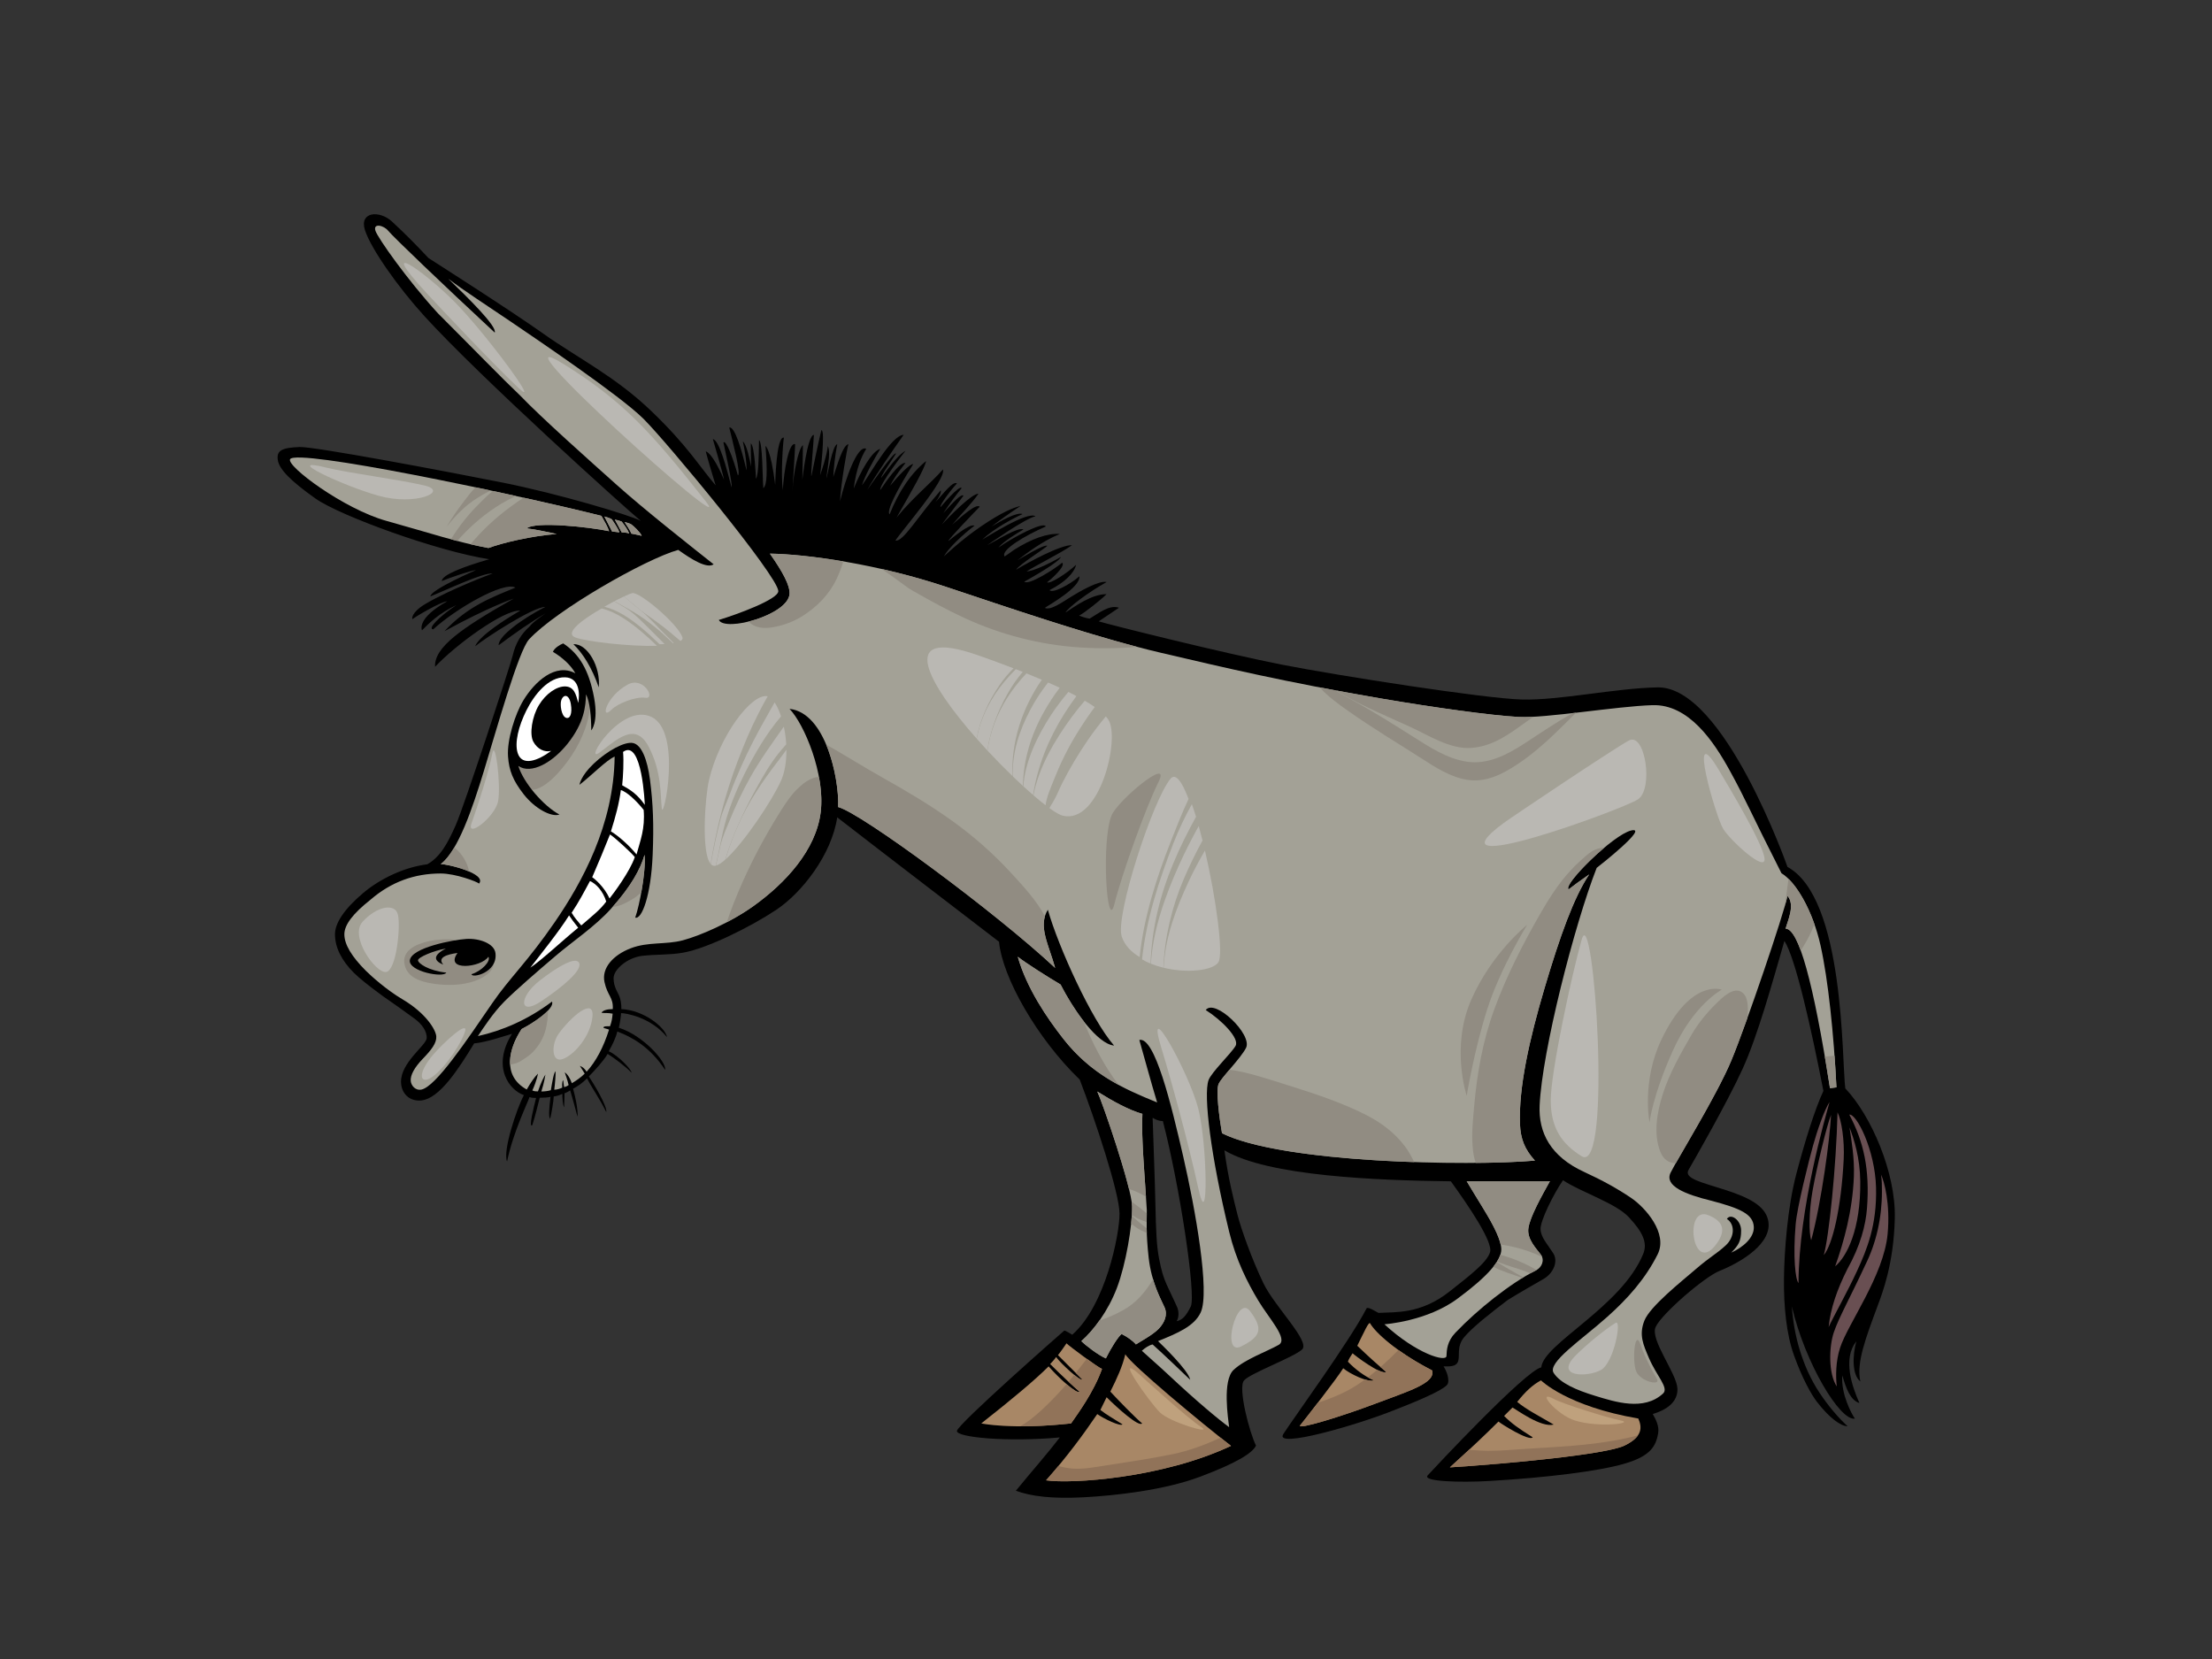 <?xml version="1.0" encoding="utf-8"?>
<!-- Generator: Adobe Illustrator 17.0.0, SVG Export Plug-In . SVG Version: 6.00 Build 0)  -->
<!DOCTYPE svg PUBLIC "-//W3C//DTD SVG 1.1//EN" "http://www.w3.org/Graphics/SVG/1.1/DTD/svg11.dtd">
<svg version="1.1" id="Layer_1" xmlns="http://www.w3.org/2000/svg" xmlns:xlink="http://www.w3.org/1999/xlink" x="0px" y="0px"
	 width="800px" height="600px" viewBox="0 0 800 600" enable-background="new 0 0 800 600" xml:space="preserve">
<rect x="0" y="0" width="800" height="600" fill="#333333" stroke="none"/>
<g>
	<path d="M667.382,393.637c-1.353-10.469-0.155-68.759-20.917-80.1c0,0-22.955-65.442-47.017-64.943
		c-15.403,0.321-35.506,4.758-49.043,4.396c-13.543-0.36-66.329-8.597-86.857-12.625c-20.522-4.029-61.982-14.342-66.18-15.649
		l7.323-4.92c-3.497-1.201-7.344,2.015-10.6,3.936c-0.79-0.066-2.512-0.551-3.823-1.094c2.031-1.015,7.913-5.732,9.943-7.76
		c-5.413,0-11.364,4.371-14.876,6.655c1.216-2.063,8.431-7.42,14.876-11.024c-2.708-0.682-9.724,3.385-12.895,5.353
		c-3.167,1.964-7.429,5.027-9.422,3.979c1.353-1.013,12.919-7.37,12.482-11.409c-3.496,3.06-9.836,6.336-10.793,4.984
		c5.411-2.707,8.936-6.183,9.589-9.137c-3.167,2.95-9.286,6.995-10.49,6.341c1.355-1.015,6.886-5.901,5.466-7.107
		c-2.734,2.297-12.129,8.306-13.697,6.858c3.045-1.69,12.495-7.074,13.259-8.932c-9.506,5.352-12.457,5.243-12.457,5.243
		c3.042-2.03,12.726-6.798,16.449-9.504c-3.993-0.22-15.888,6.241-20.221,8.861c1.697-2.305,9.96-7.294,11.313-8.644
		c-1.313-0.657-10.145,4.905-10.821,5.243c3.045-2.364,9.072-6.991,15.332-9.518c-4.396-0.342-10.149,1.692-16.576,5.752
		c-1.351,1.011-2.367,1.686-3.382,2.37c-1.6-2.208,7.141-7.457,14.885-10.829c-0.751-1.98-11.895,3.923-17.141,7.637
		c1.748-2.185,6.774-5.245,9.069-6.556c-1.857-1.092-9.729,3.992-13.112,5.682c1.015-0.675,13.403-9.466,17.461-10.483
		c-3.146-1.866-17.927,7.78-19.278,8.455c4.395-4.056,10.88-7.536,14.601-9.228c-1.967-0.87-7.837,2.467-11.22,4.493
		c3.044-2.365,6.428-4.735,10.485-7.44c-2.705,0.679-6.671,2.198-14.343,7.43c-7.212,4.913-13.394,10.84-13.394,10.84
		c1.593-2.973,7.056-8.112,11.082-11.123c-1.836-0.864-8.147,4.578-9.498,5.593c0-0.673,10.044-11.101,11.397-12.451
		c-1.268-1.266-6.332,3.273-9.935,6.475c3.719-4.393,7.103-7.778,9.473-11.157c-2.177-0.277-10.304,7.954-13.259,11.119
		l7.848-10.446c-0.88-0.634-3.309,1.904-7.317,6.332c2.32-3.484,4.948-7.006,6.638-9.038c-0.73-1.413-7.59,6.821-7.59,6.821
		c-0.737-0.319,4.208-6.821,5.899-8.515c-1.36-0.984-4.396,3.049-7.779,6.769c1.014-1.357,2.304-3.532,1.883-4.271
		c-8.212,9.352-13.615,18.786-16.359,18.15c2.368-3.72,18.467-22.054,17.181-25.719c-4.412,5.04-10.669,9.945-16.76,17.381
		c5.415-9.469,10.237-17.831,10.672-20.428c-5.412,4.402-9.808,10.825-13.193,19.283c-1.277-1.069,2.521-8.563,8.537-18.169
		c-1.267-0.104-5.382,4.226-8.339,7.813c1.688-3.48,4.539-6.896,5.551-8.25c-2.279-0.298-7.133,6.881-9.133,9.808
		c-0.32-2.188,9.133-14.202,9.133-14.202c-2.365,1.346-5.074,4.737-8.794,9.808c-0.238-0.644,4.339-7.082,5.357-8.768
		c-0.531-1.27-10.449,13.191-10.449,13.191c3.043-5.413,9.151-14.231,13.211-19.983c-4.452,0.141-12.067,14.235-15.11,18.29
		c1.265-3.801,4.114-8.973,6.652-13.222c-3.066,0.872-7.077,8.052-9.607,14.384c0.947-7.281,2.742-11.505,4.534-14.384
		c-3.163-1.657-7.596,11.111-9.473,18.947c0.295-6.568,2.706-19.958,3.045-20.631c-2.012,0.238-4.143,7.786-5.495,11.846
		c0.106-2.848,0.635-7.701,1.438-11.846c-1.858,0.553-3.338,10.896-3.971,12.478c0.845-6.332,1.491-9.572,0.588-11.805
		c-0.483,3.789-2.125,8.511-2.804,10.537c0,0,2.006-16.565,0.434-16.288c-1.014,4.06-3.601,16.607-3.601,16.607
		c-0.337,0,0.898-13.226,0.898-14.914c-2.373,0.246-4.166,16.18-4.166,16.18c0-0.336,0.209-10.026,0.209-12.451
		c-1.583,1.162-3.46,10.015-3.8,16.778c0,0,0.988-15.774,0.988-17.122c-2.253-0.816-4.046,9.522-4.47,16.598
		c-0.737-6.231,0.074-17.274,0.412-18.968c-2.839-0.665-3.155,17.064-3.155,17.064c-1.626-13.185-3.516-14.04-3.516-14.04
		c0.703,8.89,0.625,14.113-0.772,15.241c-0.338-3.72-0.24-16.723-1.567-17.348c-0.078,5.539-0.138,12.424-1.093,13.963
		c0,0-0.467-12.014-1.871-12.793c-0.033,3.074,0.135,6.028,0.135,8.397c-0.677-3.043-1.509-7.65-3.02-9.174
		c1.638,7.72,1.33,10.525,1.33,10.525c-1.876-8.035-4.294-15.908-6.245-15.523c1.172,4.918,4.37,16.928,3.121,17.319
		c-1.717-6.243-4.369-13.106-5.225-11.857c0.701,3.43,3.431,15.285,2.934,16.153c-1.69-6.427-4.416-17.089-6.757-17.402
		c0,0,3.715,12.665,4.053,14.697c-4.364-10.175-6.626-10.249-6.626-10.249c0.669,2.666,2.807,9.75,3.584,12.282
		c-6.088-7.105-9.987-14.084-23.143-26.753c-13.155-12.671-26.786-19.31-39.095-28.049c-12.311-8.737-41.607-27.397-41.607-27.397
		c-5.075-5.415-8.66-8.988-13.193-13.195c-4.532-4.205-11.917-3.594-9.808,3.047c2.11,6.637,11.841,20.53,21.6,31.243
		c19.978,21.926,72.433,69.218,78.184,73.954c-3.721-2.03-29.737-9.818-50.063-13.87c-20.326-4.052-68.194-13.077-73.4-12.853
		c-6.372,0.273-8.32,1.249-7.832,4.663c0.485,3.412,4.756,7.668,13.582,13.938c8.83,6.281,44.4,19.194,62.915,21.988
		c-9.253,2.651-17.183,5.669-17.183,7.888c2.37-1.013,10.686-3.89,12.37-3.961c0,0-16.492,7.132-16.492,9.514
		c5.233-2.065,19.386-8.808,22.519-8.251c-0.341,0-15.382,5.711-24.264,10.943c-5.203,3.068-5.024,5.516-4.686,5.516
		c0.674-0.682,10.236-6.312,12.516-6.432c-11.319,6.307-9.133,10.487-9.133,10.487c2.367-2.368,6.219-6.241,12.405-9.098
		c-6.344,4.284-10.467,8.565-8.348,8.76c8.189-7.49,25.474-17.481,29.756-15.103c-8.088,3.329-17.24,6.649-25.695,15.78
		c16.338-8.961,25.06-11.813,25.06-11.813c-18.955,10.765-28.817,17.615-28.443,24.666c7.193-7.699,24.796-20.702,30.78-20.296
		c-15.816,9.27-16.237,12.853-16.237,12.853c3.72-3.043,20.877-14.208,25.318-14.208c-8.088,4.118-17.126,10.624-16.862,13.868
		c5.413-4.054,11.164-8.116,16.913-11.494c-2.367,1.686-4.396,3.041-5.749,4.731c-3.046,2.709-5.073,6.09-6.089,10.49
		c-0.677,3.043-17.56,54.464-20.552,61.229c-2.925,6.62-5.586,11.554-10.32,14.26c-8.118,1.015-16.824,5.011-23.249,10.421
		c-6.765,5.754-10.15,10.829-10.15,14.887c0,4.739,2.37,9.466,6.766,13.866c2.029,2.026,5.414,4.737,10.486,8.458
		c3.83,2.633,9.38,6.595,11.705,8.329c2.323,1.73,4.36,4.358,4.211,6.929c-0.148,2.568-9.449,8.845-9.288,15.894
		c0.093,4.06,3.028,7.09,7.4,6.616c6.455-0.7,13.223-11.024,19.05-20.627c4.093-0.313,11.326-2.78,13.695-3.465
		c-7.558,12.13-0.77,20.491,4.303,22.179c-2.705,5.073-7.718,20.306-6.09,24.02c2.104-10.454,7.78-21.988,8.12-23.341
		c0.675,0.337,1.692,0.337,2.369,0.337c-0.787,3.153-2.83,11.153-1.356,9.81c1.095-3.447,1.996-7.167,2.67-9.872
		c1.353,0,3.271-0.112,3.913-0.348c-0.467,3.795-0.81,7.505-0.117,7.882c0.4-1.433,1.283-6.649,1.283-8
		c1.08-0.145,2.102-0.466,3.096-0.936c0,1.019,0.149,4.18,0.657,4.843l0.161-5.069c0.467-0.122,1.61-0.727,2.032-1.04
		c0.674,2.368,1.897,6.55,2.64,9.502c0,0,0.451-2.631-1.592-10.104c1.7-0.897,3.358-2.057,5.049-3.751
		c1.69,3.383,4.227,6.747,6.932,12.159c0.466-0.963-2.034-6.361-6.284-12.859c2.101-2.096,5.447-5.777,6.798-8.145
		c1.929,1.154,6.7,4.698,8.62,6.794c0.129-1.05-4.88-6.31-8.22-7.741c1.355-2.368,2.651-5.102,3.1-7.155
		c5.25,2.001,11.698,5.448,17.296,13.879c0.5-2.974-8.069-12.549-16.745-15.227c0.349-1.491,0.8-4.286,0.8-5.299
		c1.69,0,10.846,1.5,16.621,8.689c-0.627-3.536-8.404-9.8-16.523-10.139c0,0,0.151-2.096-0.6-4.344
		c-0.536-1.61-2.196-3.511-2.199-6.8c-0.005-3.285,5.155-7.575,10.528-8.141c5.368-0.572,9.802-0.261,14.661-1.133
		c8.733-1.568,24.282-9.276,33.588-15.451c9.305-6.173,20.076-19.95,22.107-33.48c7.778,6.088,58.517,44.985,58.517,44.985
		c1.193,12.801,13.623,34.823,29.185,49.859c5.5,14.28,14.396,41.055,14.396,48.521c0,7.463-5.034,33.153-17.098,43.753
		c-0.122-0.015-2.601-1.732-2.939-1.454c-0.946,0.791-38.436,33.737-38.766,36.229c-0.311,2.349,18.089,4.095,37.208,2.37
		c-4.396,5.752-9.809,11.842-15.898,19.277c5.635,2.078,13.359,2.943,24.354,2.376c11.605-0.609,29.37-2.589,42.281-7.447
		c12.913-4.862,18.91-8.464,20.211-11.262c-2.37-4.735-6.62-20.965-4.311-23.579c2.312-2.61,17.833-8.313,20.969-11.161
		c3.138-2.848-9.862-15.442-13.957-23.944c-4.099-8.497-8.066-19.542-9.381-24.77c-1.32-5.22-3.381-13.189-4.733-23.337
		c15.712,9.417,55.508,10.877,81.891,11.219c6.2,8.601,15.343,21.911,14.168,25.657c-1.17,3.737-7.262,8.344-14.566,14.135
		c-10.597,8.398-19.886,7.428-25.793,7.795c-1.16-0.574-3.894-2.459-4.348-1.556c-5.649,11.15-26.442,39.748-30.042,45.345
		c-3.598,5.597,27.394-3.484,39.912-8.557c13.189-5.077,18.67-8.043,19.471-9.437c0.8-1.404-0.201-4.605-1.444-6.457
		c2.244,0.056,4.24,0.056,5.042-1.344c1.179-2.057-0.597-5.597,2.399-9.199c3.002-3.598,9.597-8.77,15.797-13.483
		c4.396-2.701,9.763-5.783,12.797-7.509c3.82-2.175,5.494-6.483,3.613-9.413c-2.22-3.472-4.53-5.788-4.571-8.783
		c-0.042-2.997,4.557-12.395,8.12-17.59c6.637,4.396,18.993,8.205,23.83,13.394c4.843,5.183,6.85,9.131,5.203,13.195
		c-7.801,19.196-36.194,32.59-36.879,41.091c-5.711,1.098-39.102,36.89-41.105,39.081c-1.997,2.204,11.592,2.635,22.394,2.005
		c21.083-1.237,39.373-3.548,48.589-6.198c9.442-2.718,11.596-6.202,12.399-11.196c0.381-2.386-0.804-4.799-1.964-6.802
		c0.679-0.346,9.332-2.305,8.905-9.336c-0.336-5.523-9.959-17.603-7.876-22.141c2.196-4.802,17.652-18.115,23.125-20.306
		c7.996-3.2,19.467-10.154,17.541-18.452c-1.226-5.282-7.267-8.18-15.542-10.86c-8.279-2.672-15.045-4.081-13.203-7.235
		c1.843-3.161,13.988-24.341,19.525-36.486c5.543-12.141,10.877-31.604,15.136-46.304c4.004,6.171,9.781,31.997,14.102,54.254
		c-2.983,6.386-6.598,17.833-9.796,30.021c-3.198,12.201-4.367,28.064-4.472,37.909c-0.102,9.848,0.864,20,3.623,27.682
		c2.979,8.3,6.173,14.046,8.3,16.822c4.398,5.709,8.574,8.837,11.099,8.826c-3.43-3.084-7.229-7.662-10.195-12.147
		c-3.136-4.737-5.45-9.988-7.113-15.409c-1.576-5.116-2.465-10.427-2.861-15.788c4.756,20.48,17.445,41.551,22.804,40.596
		c-1.135-1.612-5.085-8.797-4.561-15.633c1.471,5.038,2.999,8.994,6.198,9.992c-2.6-5.8-6.198-15.993-1.108-22.305
		c-1.423,5.075-1.611,12.116,1.45,14.51c-1.541-6.802,2.059-16.002,6.256-27.394c1.67-4.516,5.8-14.999,6.2-31.591
		C685.687,424.043,676.691,403.451,667.382,393.637z M425.76,472.833c-0.8-1.902-2.598-5.5-3.797-8.196
		c-1.2-2.701-1.898-4.903-2.799-9.599c-0.862-4.495-1.098-10.098-1.299-19.592c-0.201-9.497-0.731-22.4-1.002-31.193
		c0.901,0.599,2.216,1.185,3.699,1.195c6.092,23.345,12.097,63.085,10.098,67.066c-1.671,3.331-2.9,4.812-5.098,5.317
		C426.46,476.332,426.346,474.221,425.76,472.833z"/>
	<path fill="#694F52" d="M668.896,407.749c1.69,4.4,3.793,10.997,3.896,19.496c0.203,17.298-4.858,27.258-9.077,30.723
		c3.177-8.928,6.28-20.124,6.765-32.467C670.744,418.846,669.571,412.149,668.896,407.749z"/>
	<path fill="#A3A196" d="M228.137,189.526c1.074,0.704,3.533,3.138,3.945,4.252c-1.195-0.248-3.038-0.702-3.738-0.787
		c-0.676-1.692-2.133-3.526-2.472-4.203C225.872,188.788,227.19,189.118,228.137,189.526z"/>
	<path fill="#A3A196" d="M224.84,188.627c1.018,1.349,2.143,2.803,2.721,4.325c-0.676-0.338-2.382-0.412-2.721-0.412
		c-1.015-2.03-1.795-3.265-2.47-4.615C223.091,188.045,224.141,188.337,224.84,188.627z"/>
	<path fill="#A3A196" d="M221.295,187.84c0,0,2.596,3.71,2.681,4.7c-0.626-0.097-2.257-0.29-2.598-0.29
		c-1.012-2.03-2.125-4.087-2.802-5.439C219.268,186.957,220.959,187.504,221.295,187.84z"/>
	<path fill="#A3A196" d="M176.635,198.197c-11.6-2.152-21.455-5.537-36.869-9.81c-15.415-4.277-36.339-19.877-34.841-22.326
		c2.372-3.88,78.757,12.047,112.581,20.505c1.353,2.364,2.313,4.083,2.78,5.545c-7.198-1.535-26.746-3.617-29.783-1.019
		c3.257,0.352,8.855,1.62,10.823,2.028C192.078,193.855,181.845,196.291,176.635,198.197z"/>
	<path fill="#A3A196" d="M403.967,465.735c3.199-8.398,5.602-22.601,5.465-29.426c-0.129-6.825-10.645-37.468-12.592-41.542
		c5.926,3.687,11.427,6.685,16.323,8.085c-0.46,9.247,1.009,24.155,1.601,34.827c0,3.72-0.348,8.141,0.673,17.249
		c1.027,9.108,4.582,15.252,5.754,17.932c1.168,2.676,0.01,5.413-2.061,7.637c-2.067,2.233-7.389,5.089-8.313,5.73
		c-1.073-1.288-3.269-2.863-5.183-3.766c-1.24,1.015-3.657,4.727-5.686,8.833c-2.869-1.29-7.172-4.576-8.864-6.26
		C395.57,481.092,400.769,474.13,403.967,465.735z"/>
	<path fill="#A88766" d="M354.893,514.798c11.162-8.797,19.282-15.56,24.355-20.633c3.59,4.165,10.403,10.303,11.162,9.129
		c-2.369-2.024-6.212-5.574-10.61-9.97c0.728-0.789,1.476-1.529,2.153-2.54c1.691,2.368,8.935,9.011,9.471,8.118
		c-0.761-0.794-6.765-6.763-8.795-8.797c1.352-1.692,2.291-3.142,3.08-4.269c1.013,1.015,11.16,8.588,12.851,9.267
		c-2.999,8.354-8.628,16.01-11.194,19.695C365.62,517.155,354.893,514.798,354.893,514.798z"/>
	<path fill="#A88766" d="M378.334,535.374c7.782-8.791,13.428-16.52,18.502-23.954c2.368,1.686,8.43,4.603,9.135,3.718
		c-3.703-2.32-6.002-3.617-8.001-5.216c0.676-1.353,1.572-3.246,2.249-4.595c3.719,3.722,11.648,10.892,12.851,9.471
		c-2.604-2.177-8.903-8.671-11.499-11.505c2.368-4.733,4.401-9.129,5.412-13.524c2.03,3.718,27.736,25.029,38.224,33.147
		C420.328,534.64,387.398,536.724,378.334,535.374z"/>
	<path fill="#A88766" d="M497.296,507.695c-11.952,4.528-28.571,9.632-27.057,7.78c1.51-1.856,13.53-17.253,15.558-20.635
		c2.368,2.032,8.982,5.21,11.161,4.398c-3.416-1.411-6.811-4.012-9.473-6.765c0.34-1.013,1.019-2.03,1.692-3.043
		c0.677,0.675,10.191,7.929,12.18,6.763c-2.618-2.167-6.417-5.562-10.483-9.477c2.424-4.841,4.176-8.955,4.667-8.083
		c1.8,3.198,9.406,10.289,22.394,16.994C519.338,500.226,509.3,503.148,497.296,507.695z"/>
	<path fill="#A3A196" d="M552.775,444.103c-0.651,4.139,3.153,7.737,4.547,9.738c1.402,2.001,0.244,4.574-1.796,5.597
		c-9.197,4.596-21.193,14.193-29.194,22.593c-2.929,3.076-3.105,6.134-3.196,8.4c-0.093,2.266-10.597-0.599-22.454-11.484
		c0,0,15.56-1.021,26.719-9.474c10.49-7.78,15.563-13.524,15.563-17.591c0-3.041-2.372-8.116-6.767-15.221
		c-2.709-4.393-4.737-7.778-5.75-9.468h30.106C557.524,432.646,553.415,439.964,552.775,444.103z"/>
	<path fill="#A88766" d="M587.518,522.817c-6.595,3.198-41.851,6.525-63.159,7.88c7.099-6.428,12.853-11.842,17.584-16.58
		c0.682,0.682,11.184,7.306,12.383,5.705c-5.4-3.401-7.6-5.003-10.353-7.729c1.021-1.019,2.032-2.028,3.043-3.043
		c1.357,0.673,10.305,7.37,14.908,6.169c-5.798-3.397-9.8-5.396-13.211-8.199c3.016-3.795,5.614-6.196,8.609-7.797
		c0,0,9.402,9.4,35.193,13.802C593.915,516.219,594.114,519.62,587.518,522.817z"/>
	<path fill="#917359" d="M389.079,496.539c1.161,1.168,2.079,2.082,2.346,2.364c-0.205,0.34-1.413-0.437-2.913-1.657
		c-0.678,0.841-1.367,1.67-2.063,2.498c1.558,1.446,2.907,2.656,3.961,3.551c-0.388,0.605-2.367-0.713-4.682-2.697
		c-1.682,1.957-3.419,3.867-5.242,5.705c-2.492,2.515-5.009,4.959-7.837,7.101c-1.186,0.895-2.381,1.709-3.66,2.44
		c4.857,0.017,10.976-0.245,18.378-1.044c2.566-3.685,8.195-11.341,11.194-19.695c-0.733-0.296-3.048-1.885-5.523-3.666
		C391.737,493.152,390.421,494.859,389.079,496.539z"/>
	<path fill="#917359" d="M423.97,525.947c-8.041,1.657-16.176,2.821-24.286,4.089c-3.787,0.592-7.845,1.367-11.7,1.102
		c-1.83-0.126-3.529-0.493-5.202-0.949c-1.405,1.696-2.881,3.416-4.446,5.185c9.063,1.351,41.994-0.733,66.872-12.458
		c-1.106-0.855-2.388-1.864-3.787-2.974C435.839,522.562,430.029,524.704,423.97,525.947z"/>
	<path fill="#917359" d="M505.762,488.249c-0.86,0.882-1.732,1.746-2.62,2.598c-1.255,1.201-2.55,2.397-3.882,3.563
		c0.756,0.661,1.46,1.257,2.098,1.783c-0.586,0.34-1.814-0.043-3.279-0.768c-1.096,0.934-2.218,1.839-3.368,2.709
		c0.746,0.416,1.493,0.795,2.248,1.104c-0.719,0.269-1.918,0.099-3.287-0.317c-1.991,1.456-4.052,2.79-6.189,3.938
		c-3.505,1.881-7.173,3.246-10.896,4.493c-2.985,3.874-5.682,7.308-6.347,8.124c-1.514,1.852,15.105-3.252,27.057-7.78
		c12.004-4.547,22.042-7.47,20.639-12.068C513.134,493.15,509.07,490.616,505.762,488.249z"/>
	<path fill="#917359" d="M573.433,522.438c-7.095,0.775-14.26,1.069-21.381,1.539c-4.623,0.302-9.209,0.746-13.847,0.735
		c-2.308-0.008-4.609-0.203-6.908-0.373c-2.158,2.005-4.462,4.118-6.937,6.357c21.309-1.355,56.564-4.681,63.159-7.88
		c2.5-1.21,4.021-2.453,4.876-3.702C586.189,520.776,579.804,521.748,573.433,522.438z"/>
	<path fill="#A3A196" d="M645.789,335.863c0.675-2.707,3.579-8.59,0.675-11.84c-1.365,6.713-14.96,46.702-20.296,59.499
		c-5.326,12.797-19.71,35.925-21.982,40.623c-2.27,4.7,5.073,7.78,14.879,10.15c10.15,2.709,15.038,4.748,15.225,9.471
		c0.151,3.772-3.735,7.273-8.182,9.278c2.598-2.602,3.596-4.155,3.596-8c0-3.803-3.801-6.399-5.147-4.19
		c2.898,1.821,2.948,6.461-0.45,9.589c-3.399,3.124-5.383,3.898-10.79,8.547c-5.404,4.65-16.559,13.493-18.601,18.643
		c-2.047,5.143-0.402,8.677,1.597,13.398c2.799,6.593,7.356,10.914,5.166,12.947c-6.962,6.446-17.363,3.047-24.559,0.849
		c-6.792-2.073-12.642-4.588-15.018-8.292c-2.38-3.706,9.939-11.851,19.417-20.298c7.395-6.599,13.787-13.781,18.195-22.595
		c3.797-7.598-4.474-16.928-9.539-20.36c-5.06-3.432-10.544-6.444-17.056-9.437c-12.194-5.597-16.536-14.249-16.091-24.049
		c0.891-19.732,12.559-65.272,20.631-85.916c1.355-1.013,19.045-15.03,12.516-13.53c-6.523,1.498-24.929,19.699-22.661,21.307
		c1.688-1.349,4.058-3.041,7.439-5.411c-5.57,8.352-10.535,22.212-16.116,41.022c-5.585,18.823-9.415,36.109-8.915,49.291
		c0.203,5.29,1.694,9.135,5.415,13.189c-24.207,2.098-91.59,0.901-113.178-9.897c-0.998-5.645-2.285-15.643-1.201-17.891
		c1.201-2.504,8.076-9.357,9.895-12.998c2.399-4.797-11.297-17.997-14.581-13.669c5.684,3.573,12.327,10.276,10.782,12.969
		c-1.539,2.697-8.745,9.539-9.769,12.399c-1.926,5.398,0.874,27.792,7.472,54.882c2.49,10.227,6.535,18.173,10.494,24.795
		c3.962,6.612,11.001,13.994,7.409,16.049c-4.168,2.38-12.138,5.154-16.302,9.042c-4.166,3.892-1.966,17.679-1.628,20.722
		c-3.72-2.701-11.498-9.129-22.326-19.277c-3.882-3.633-6.823-6.088-9.243-8.348c1.001-0.911,2.502-1.997,3.894-2.287
		c3.706,3.289,11.182,10.467,13.605,12.787c-0.727-3.617-10.622-12.975-11.639-13.992c7.14-2.904,13.135-5.4,15.44-10.397
		c3.38-7.356-1.912-37.097-6.305-56.241c-4.398-19.14-10.342-43.56-15.902-42.282c1.91,6.612,4.074,14.827,6.444,22.607
		c-12.53-5.065-23.995-10.399-33.859-22.922c-5.94-7.552-13.329-18.402-16.555-29.783c2.958,2.318,10.957,7.383,15.489,10.053
		c4.942,9.651,13.376,21.499,19.353,22.079c-8.159-9.284-20.154-35.676-23.961-49.124c-3.657,5.978,0.342,12.648,2.647,21.046
		c-21.5-20.13-70.287-56.121-78.472-58.18c0.395-10.376-4.532-34.114-17.589-35.512c5.333,5.539,12.945,23.676,11.266,37.339
		c-1.681,13.655-12.651,25.634-24.407,34.031c-8.288,5.922-19.144,10.639-25.415,12.319c-6.269,1.676-12.539,0.448-18.92,2.908
		c-6.382,2.467-10.535,7.159-9.457,12.188c1.079,5.038,3.249,5.454,3.004,9.79c-2.031,0-3.754,0.507-4.053,1.361
		c1.451,0.149,2.31-0.042,4,0.298c-0.149,1.601-0.301,2.848-0.95,4.553c-1.014,0-2.449-0.104-2.378,0.553
		c0.675,0.338,1.349,0.338,2.028,0.677c-2.028,6.426-4.737,11.497-8.118,15.223c-0.981-1.709-2.428-2.111-2.428-2.111
		c0.399,0.648,0.949,1.45,1.749,2.784c-1.352,1.357-2.961,2.467-4.652,3.482c-1.19-3.289-2.57-3.915-2.57-3.915
		c0.34,1.019,0.935,2.573,1.401,4.557c-0.338,0.338-1.292,0.74-1.629,0.74c0,0-0.238-1.266-0.33-2.496
		c-0.55,0.416-0.337,2.705-0.337,2.705c-0.678,0.338-1.881,0.746-2.898,0.746c0.338-2.707,0.524-5.431,0.467-6.658
		c-0.645,0.406-1.229,4.085-1.697,6.834c-1.015,0.336-2.429,0.466-3.443,0.466c1.014-3.049,1.481-6.123,1.481-6.123
		c-0.674,1.019-1.689,3.049-2.705,6.092c-0.675,0-1.352,0-2.031-0.337c1.694-3.725,2.031-6.092,2.031-6.092
		c-1.352,1.357-2.708,3.387-4.059,5.748c-9.096-5.025-6.419-14.947-1.853-21.874c4.057-2.03,12.122-7.399,10.986-9.918
		c-8.783,6.61-18.072,10.543-26.802,12.472c1.944-2.883,5.49-8.381,9.552-12.472c4.059-4.093,12.363-11.264,18.602-16.571
		c6.238-5.315,14.112-10.504,19.935-16.963c7.334-8.126,10.702-14.423,12.197-19.571c0.555,5.875-1.805,18.309-3.382,22.717
		c2.361,0.791,5.671-7.869,6.299-22.512c0.47-11.022,0.155-18.73-0.946-27.233c-0.998-7.695-3.151-12.756-6.142-13.383
		c-2.988-0.632-9.278,2.784-14.166,7.401c-4.893,4.613-5.198,7.712-5.198,7.712c4.735-3.722,9.667-8.866,12.71-10.218
		c-0.271,24.699-11.852,45.6-21.647,59.87c-9.796,14.268-16.425,20.285-22.55,29.226c-9.603,14.009-20.467,30.222-25.661,31.332
		c-2.268,0.474-3.729-1.531-3.882-3.057c-0.211-2.144,1.362-4.973,4.399-8.118c3.092-3.194,4.993-5.676,4.836-8.039
		c-0.158-2.355-3.621-8.339-12.278-13.462c-5.641-3.331-11.154-8.257-13.192-10.291c-5.073-5.071-7.778-9.473-7.778-13.193
		c0-3.383,3.045-7.445,9.47-12.511c7.443-6.434,15.897-9.475,25.371-9.475c5.409,0,13.21,2.981,13.887,3.654
		c2.853-3.643-11.438-7.105-13.887-7.039c6.273-4.696,11.506-20.234,15.557-33.484c4.561-14.92,12.6-43.684,16.406-47.808
		c9.756-10.564,42.024-29.021,53.953-32.358c4.734,3.381,10.363,6.916,12.799,5.214c-9.257-7.306-25.257-19.958-35.081-28.747
		c-9.826-8.791-27.105-24.165-34.885-32.277c-6.429-6.09-16.237-16.238-29.766-29.77c-11.163-12.174-21.718-27.247-22.57-29.799
		c-0.973-2.921,2.993-2.051,4.632,0c1.636,2.046,19.549,19.202,38.492,36.786c0.975-2.196-9.991-12.911-16.81-19.49
		c5.749,4.396,13.608,9.413,22.638,15.546c9.033,6.14,39.525,26.711,48.033,35.183c8.506,8.472,48.461,56.711,48.707,62.236
		c0.135,3.008-15.351,8.607-21.524,10.457c2.274,4.48,25.177-1.85,25.584-9.442c0.166-3.035-2.369-7.778-7.104-14.543
		c13.517,0.211,38.948,3.745,63.773,12.035c25.89,8.64,54.7,18.465,77.619,23.819c22.92,5.348,44.742,10.568,79.824,16.576
		c18.539,3.171,39.601,6.104,49.465,6.637c9.86,0.534,35.401-3.859,48.517-4.265c13.116-0.402,22.131,13.064,27.993,23.728
		c5.866,10.666,7.159,14.39,18.661,37.053c5.33,3.198,11.374,13.769,14.133,26.129c2.755,12.36,4.793,31.991,5.746,51.321
		c-0.404,0.052-1.955,0.273-2.339,0.292C655.834,355.102,650.477,335.863,645.789,335.863z"/>
	<path fill="#918C82" d="M228.137,189.526c1.074,0.704,3.533,3.138,3.945,4.252c-1.195-0.248-3.038-0.702-3.738-0.787
		c-0.676-1.692-2.133-3.526-2.472-4.203C225.872,188.788,227.19,189.118,228.137,189.526z"/>
	<path fill="#918C82" d="M224.84,188.627c1.018,1.349,2.143,2.803,2.721,4.325c-0.676-0.338-2.382-0.412-2.721-0.412
		c-1.015-2.03-1.795-3.265-2.47-4.615C223.091,188.045,224.141,188.337,224.84,188.627z"/>
	<path fill="#918C82" d="M221.295,187.84c0,0,2.596,3.71,2.681,4.7c-0.626-0.097-2.257-0.29-2.598-0.29
		c-1.012-2.03-2.125-4.087-2.802-5.439C219.268,186.957,220.959,187.504,221.295,187.84z"/>
	<path fill="#918C82" d="M220.286,192.111c-0.467-1.462-1.427-3.182-2.78-5.545c-7.656-1.916-17.491-4.215-28.154-6.579
		c-1.735,1.143-3.43,2.347-5.095,3.583c-5.152,3.828-9.998,8.317-14.094,13.27c2.126,0.493,4.266,0.947,6.471,1.357
		c5.211-1.906,15.443-4.342,24.691-5.077c-1.968-0.408-7.566-1.676-10.823-2.028C193.539,188.494,213.087,190.576,220.286,192.111z"
		/>
	<path fill="#918C82" d="M172.823,182.655c-3.687,3.689-6.971,7.921-9.749,12.383c0.765,0.209,1.531,0.412,2.29,0.611
		c0.298-0.34,0.598-0.677,0.894-1.007c4.457-4.897,9.493-9.137,15.175-12.545c1.675-1.009,3.411-1.897,5.187-2.714
		c-2.74-0.599-5.528-1.201-8.339-1.806C176.292,179.053,174.516,180.967,172.823,182.655z"/>
	<path fill="#918C82" d="M169.993,178.473c-2.45,3.126-4.913,6.324-7.029,9.696c-0.513,0.812-1.013,1.634-1.507,2.453
		c3.108-3.996,6.676-7.679,10.951-10.384c1.593-1.007,3.275-1.962,5.01-2.846c-1.803-0.383-3.617-0.769-5.43-1.15
		C171.28,176.948,170.611,177.69,169.993,178.473z"/>
	<path fill="#918C82" d="M414.313,432.745c0.05,0.031,0.102,0.06,0.149,0.093c-0.675-10.005-1.694-22.071-1.299-29.988
		c-4.896-1.4-10.396-4.398-16.323-8.085c1.57,3.287,8.697,23.817,11.478,35.237C410.404,430.678,412.424,431.546,414.313,432.745z"
		/>
	<path fill="#918C82" d="M409.354,439.392c1.152,0.791,2.349,1.498,3.679,1.982c0.557,0.207,1.118,0.412,1.676,0.615
		c0.008-1.143,0.033-2.173,0.046-3.128c-0.965-0.835-1.951-1.645-2.985-2.405c-0.833-0.611-1.667-1.224-2.499-1.837
		c0.094,0.659,0.154,1.23,0.162,1.688C409.45,437.217,409.419,438.261,409.354,439.392z"/>
	<path fill="#918C82" d="M412.697,444.967c0.682,0.342,1.375,0.663,2.063,0.984c-0.021-0.599-0.035-1.183-0.044-1.723
		c-1.891-1.386-3.623-2.95-5.388-4.476c-0.057,0.858-0.137,1.777-0.235,2.726C410.164,443.442,411.328,444.289,412.697,444.967z"/>
	<path fill="#918C82" d="M421.192,472.858c-0.802-1.827-2.705-5.27-4.166-10.162c-2.786,4.549-6.053,8.547-11.027,11.252
		c-2.662,1.45-5.44,2.722-8.335,3.598c-2.161,3.064-4.448,5.616-6.578,7.486c1.691,1.684,5.995,4.969,8.864,6.26
		c2.029-4.106,4.446-7.818,5.686-8.833c1.914,0.903,4.11,2.477,5.183,3.766c0.924-0.64,6.245-3.496,8.313-5.73
		C421.202,478.271,422.36,475.534,421.192,472.858z"/>
	<path fill="#918C82" d="M552.87,460.291c0.19,0.079,0.393,0.153,0.594,0.242c0.702-0.394,1.392-0.762,2.061-1.096
		c0.081-0.041,0.155-0.089,0.232-0.129c-1.558-0.895-3.151-1.725-4.795-2.475c-2.705-1.239-5.491-2.256-8.36-3.005
		c-0.251,0.756-0.663,1.564-1.193,2.413C545.104,457.842,549.152,458.742,552.87,460.291z"/>
	<path fill="#918C82" d="M550.363,461.654c-3.084-1.657-6.053-3.488-9.085-5.218c-0.352,0.551-0.75,1.119-1.222,1.709
		c3.291,1.732,6.827,2.683,10.351,3.983c0.064,0.021,0.137,0.054,0.205,0.073c0.116-0.073,0.232-0.141,0.35-0.213
		C550.759,461.88,550.566,461.762,550.363,461.654z"/>
	<path fill="#918C82" d="M542.745,450.095c3.509,0.524,6.937,1.334,10.291,2.531c1.583,0.559,3.155,1.214,4.679,1.947
		c-0.093-0.255-0.224-0.499-0.394-0.733c-1.394-2.001-5.197-5.599-4.547-9.738c0.64-4.139,4.75-11.457,7.776-16.911h-30.106
		c1.013,1.69,3.041,5.075,5.75,9.468C539.824,442.522,542.067,446.999,542.745,450.095z"/>
	<path fill="#918C82" d="M569.526,313.243c-0.427,0.452-0.816,0.872-1.179,1.243c-4.561,4.773-8.242,10.649-11.511,16.35
		c-6.183,10.792-11.977,22.17-16.279,33.849c-4.263,11.573-6.334,23.22-7.412,35.458c-0.427,4.849-0.961,9.771-0.54,14.643
		c0.174,1.984,0.445,3.932,1.106,5.802c8.613-0.073,16.074-0.373,21.427-0.843c-3.72-4.054-5.212-7.898-5.415-13.189
		c-0.499-13.182,3.331-30.468,8.915-49.291c5.581-18.81,10.546-32.67,16.116-41.022c-3.381,2.37-5.75,4.062-7.439,5.411
		c-1.475-1.042,5.759-9.065,12.797-14.983c-1.408-0.129-2.854,0.35-4.261,1.152c-1.504,0.934-2.873,2.212-4.016,3.246
		C571.053,311.777,570.286,312.508,569.526,313.243z"/>
	<path fill="#918C82" d="M659.983,382.172c0.613,3.59,1.23,7.376,1.858,11.378c0.383-0.019,1.935-0.24,2.339-0.292
		c-0.182-3.815-0.42-7.637-0.686-11.42C662.307,381.886,661.137,381.989,659.983,382.172z"/>
	<path fill="#918C82" d="M440.759,391.957c-1.083,2.248,0.203,12.246,1.201,17.891c13.021,6.512,42.692,9.533,69.508,10.444
		c-0.876-1.848-1.873-3.65-3.06-5.305c-3.764-5.216-9.025-9.11-14.748-11.965c-8.209-4.093-17.066-7.13-25.797-9.876
		c-5.158-1.624-10.297-3.308-15.515-4.719c-1.773-0.478-3.582-0.864-5.402-1.197c-0.771-0.118-1.537-0.236-2.308-0.36
		C442.863,388.978,441.279,390.872,440.759,391.957z"/>
	<path fill="#918C82" d="M400.824,386.99c-3.541-5.568-6.472-11.529-8.911-17.68c-3.13-4.031-6.094-8.868-8.339-13.242
		c-4.532-2.67-12.531-7.735-15.489-10.053c3.226,11.38,10.615,22.23,16.555,29.783c6.093,7.735,12.799,12.723,19.988,16.607
		C403.269,390.652,401.998,388.842,400.824,386.99z"/>
	<path fill="#918C82" d="M184.757,275.115c0.297,3.238,1.52,7.683,4.336,9.68c4.238,3.006,9.916-2.117,12.606-5.083
		c4.88-5.386,8.858-11.819,10.764-18.879c0.832-3.07,1.354-6.809,0.807-9.603c-0.341-1.732-0.604-2.74-1.359-4.018
		c-0.39-0.659-0.719-1.131-0.945-1.377c-0.385-0.427-0.689-0.885-0.958-1.351c-4.693-1.684-9.411,0.491-12.965,3.811
		c-1.106,1.036-2.182,2.165-3.219,3.358c-0.896,1.098-1.712,2.218-2.429,3.285c-3.167,4.729-4.723,9.732-6.507,15.016
		C184.661,271.672,184.597,273.398,184.757,275.115z"/>
	<path fill="#918C82" d="M270.679,224.806c2.405,2.359,5.519,2.651,9.06,2.007c3.572-0.646,7.187-1.96,10.278-3.878
		c5.305-3.291,9.845-7.851,12.54-13.535c0.98-2.069,1.798-4.199,2.443-6.374c-10.69-1.819-20.017-2.701-26.553-2.803
		c4.735,6.765,7.27,11.509,7.104,14.543C285.316,219.145,277.606,223.097,270.679,224.806z"/>
	<path fill="#918C82" d="M172.74,343.266c-2.456-0.737-4.519-1.512-7.144-1.595c-0.994-0.035-1.334-1.067-1.038-1.837
		c-4.319-0.361-8.669,0.023-12.758,1.531c-3.024,1.117-6.04,3.275-5.569,6.902c0.522,4.041,3.75,5.968,7.451,6.89
		c6.726,1.67,16.713,1.746,22.486-2.749c2.325-1.808,3.395-4.592,1.149-6.935C176.08,344.184,174.385,343.763,172.74,343.266z"/>
	<path fill="#918C82" d="M192.592,380.612c2.301-2.37,3.97-5.102,4.775-8.348c0.548-2.216,0.814-4.493,0.817-6.772
		c-2.354,2.488-6.831,5.317-9.534,6.672c-2.511,3.807-4.443,8.518-4.171,12.826c1.485-0.153,2.875-0.551,4.253-1.489
		C190.055,382.6,191.466,381.774,192.592,380.612z"/>
	<path fill="#918C82" d="M287.377,286.342c-2.346,2.622-4.272,5.738-5.954,8.449c-4.833,7.805-9.112,15.809-12.85,24.194
		c-2.114,4.754-4.084,9.62-5.739,14.581c3.305-1.732,6.607-3.693,9.577-5.819c11.756-8.398,22.727-20.376,24.407-34.031
		c0.489-3.975,0.185-8.333-0.616-12.65c-0.66-0.056-1.342,0.054-2,0.288c-1.375,0.505-2.64,1.253-3.814,2.157
		c-0.945,0.781-1.78,1.597-2.421,2.229C287.766,285.938,287.574,286.143,287.377,286.342z"/>
	<path fill="#918C82" d="M486.57,251.743c7.54,4.149,15.382,7.48,23.217,11.034c6.844,3.105,14.711,8.375,22.574,7.699
		c7.979-0.69,13.767-5.218,20.089-9.742c0.715-0.512,1.442-1.013,2.163-1.51c-2.123,0.116-3.987,0.149-5.483,0.066
		c-9.864-0.532-30.926-3.465-49.465-6.637c-5.831-1.001-11.291-1.972-16.453-2.937C484.325,250.434,485.439,251.121,486.57,251.743z
		"/>
	<path fill="#918C82" d="M487.678,257.187c4.364,3.074,8.864,5.997,13.369,8.864c4.333,2.761,8.721,5.433,13.033,8.221
		c4.996,3.231,10.423,6.742,16.401,7.726c6.817,1.135,12.843-1.947,18.396-5.645c4.692-3.124,8.978-6.771,13.056-10.657
		c2.743-2.616,5.396-5.292,8.072-7.933c-0.389,0.043-0.777,0.089-1.164,0.137c-6.167,3.349-11.778,7.302-17.688,11.113
		c-6.14,3.963-13.083,7.608-20.65,6.461c-7.144-1.083-13.348-5.189-19.341-8.973c-7.225-4.572-14.467-9.15-21.978-13.234
		c-2.156-1.177-4.292-2.368-6.392-3.623c-1.879-0.35-3.702-0.698-5.506-1.04C480.248,251.89,483.917,254.533,487.678,257.187z"/>
	<path fill="#918C82" d="M169.621,315.176c-0.107-0.603-0.24-1.191-0.429-1.746c-0.931-2.732-2.657-5.172-4.888-6.945
		c-1.559,2.645-3.2,4.748-4.92,6.038C160.764,312.485,165.907,313.57,169.621,315.176z"/>
	<path fill="#918C82" d="M221.605,327.944c0.939-0.019,1.916-0.224,3.099-0.69c1.237-0.479,2.404-1.143,3.568-1.775
		c1.392-0.76,2.512-1.713,3.665-2.743c0.882-4.872,1.497-10.28,1.184-13.595C231.673,314.119,228.458,320.191,221.605,327.944z"/>
	<path fill="#918C82" d="M349.229,223.696c12.948,5.914,26.881,9.493,41.085,10.442c7.101,0.474,14.064,0.396,20.974-0.186
		c-21.289-5.582-46.304-14.094-69.068-21.692c-7.839-2.618-15.736-4.76-23.302-6.473c3.267,2.305,6.548,4.601,9.74,6.993
		c0.542,0.332,1.083,0.667,1.632,0.978C336.474,217.277,342.758,220.736,349.229,223.696z"/>
	<path fill="#918C82" d="M381.614,350.069c-2.005-7.308-5.29-13.307-3.701-18.676c-3.012-5.67-7.535-10.535-11.85-15.262
		c-6.616-7.233-13.722-13.526-21.696-19.258c-7.962-5.719-16.422-10.722-24.966-15.519c-6.962-3.905-13.689-8.157-20.615-12.093
		c3.254,7.728,4.564,17.083,4.354,22.628C311.326,293.948,360.113,329.939,381.614,350.069z"/>
	<path fill="#918C82" d="M630.281,359.073c-3.103-2.651-7.49,1.802-9.582,3.861c-3.422,3.352-6.583,7.219-8.982,11.378
		c-3.983,6.9-8.014,13.97-10.417,21.613c-2.013,6.43-3.395,14.079-0.835,20.586c1.183,3.001,3.227,4.116,5.597,4.182
		c4.679-8.24,15.616-26.377,20.107-37.172c1.452-3.478,3.517-8.973,5.773-15.258C632.265,365.155,632.472,360.95,630.281,359.073z"
		/>
	<path fill="#918C82" d="M646.835,317.833c-0.259,2.092-0.543,4.176-0.822,6.223c-0.166,1.228-0.344,2.459-0.526,3.691
		c0.476-1.645,0.818-2.925,0.978-3.724c2.904,3.25,0,9.133-0.675,11.84c1.732,0,3.559,2.641,5.471,7.896
		c1.533-2.289,2.861-4.632,3.983-7.152c0.348-0.775,0.669-1.558,0.978-2.353C653.714,327.14,650.259,321.204,646.835,317.833z"/>
	<path fill="#FFFFFF" d="M225.343,271.933c6.916-4.932,7.861,19.152,7.861,19.152c-2.677-3.776-5.039-5.35-8.187-7.084
		C225.355,280.958,225.646,275.345,225.343,271.933z"/>
	<path fill="#FFFFFF" d="M232.785,292.908c0.576,6.836-1.217,11.055-2.572,16.12c-2.706-3.378-6.9-6.987-9.268-8.344
		c1.692-5.408,2.919-9.876,3.598-14.949C226.747,286.365,230.368,289.824,232.785,292.908z"/>
	<path fill="#FFFFFF" d="M229.583,309.977c-1.732,5.199-7.778,13.263-9.132,14.958c-1.888-4.149-5.255-6.997-6.273-7.677
		c2.371-5.415,4.402-10.39,6.432-15.467C222.301,302.812,228.566,308.626,229.583,309.977z"/>
	<path fill="#FFFFFF" d="M219.254,326.055c-2.11,2.968-5.61,5.657-9.035,8.644c-1.419-1.74-2.363-2.683-3.478-4.586
		c2.704-4.058,4.423-7.383,6.626-11.471C215.572,319.588,218.09,322.256,219.254,326.055z"/>
	<path fill="#FFFFFF" d="M209.107,335.528c-5.415,4.393-12.988,11.534-17.31,14.436c3.381-4.392,10.39-13.064,14.013-18.887
		C206.487,332.087,207.753,333.835,209.107,335.528z"/>
	<path fill="#694F52" d="M649.425,442.779c0.532-6.303,4.773-23.022,6.27-28.416c1.502-5.402,4.104-13.013,5.999-15.813
		c-1.496,5.402-11.119,38.214-11.244,65.477C649.363,462.861,648.399,454.812,649.425,442.779z"/>
	<path fill="#694F52" d="M655.059,448.538c-0.905-2.598-0.864-10.376,0.505-18.048c1.539-8.578,5.123-23.554,6.662-27.27
		C661.828,411.519,658.856,434.346,655.059,448.538z"/>
	<path fill="#694F52" d="M659.597,453.936c1.837-6.452,4.499-31.79,4.965-51.644c1.431,2.757,2.585,10.096,2.235,17.054
		C665.894,437.048,662.758,450.091,659.597,453.936z"/>
	<path fill="#694F52" d="M668.115,458.988c4.733-8.456,6.645-15.917,7.105-21.984c1.075-14.061-1.218-24.18-6.403-33.892
		c2.628-0.4,9.309,12.737,9.676,26.336c0.367,13.593-3.3,22.491-6.9,30.286c-3.526,7.646-8.551,16.503-10.241,20.225
		C662.025,473.196,664.393,466.431,668.115,458.988z"/>
	<path fill="#694F52" d="M665.497,487.43c-1.622,4.99-1.601,10.397-1.204,13.995c-3.041-4.594-2.867-14.247-1.056-19.594
		c1.808-5.338,6.113-12.992,11.304-24.198c4.062-8.118,6.086-17.247,6.086-26.721c0-2.03,0-4.062-0.336-6.094
		c1.201,2.428,3.395,10.643,2.399,21.427C681.298,461.337,668.322,478.731,665.497,487.43z"/>
	<path d="M203.692,232.696c-1.19,0.454-3.235,1.713-3.718,3.043c3.382,2.03,6.427,4.737,8.118,7.78
		c-7.163-3.917-14.72,3.014-18.814,9.783c-2.968,4.909-5.981,14.324-5.54,20.323c0.373,5.075,1.763,8.644,5.697,13.684
		c3.938,5.038,9.92,8.342,12.904,7.285c-5.747-3.043-13.061-11.54-14.88-17.586c4.652,3.215,12.475-1.295,17.877-8.12
		c5.982-7.557,6.455-13.383,6.611-17.791c1.418,2.678,1.89,8.497,1.891,13.056c0,0,2.675-2.821,1.018-11.838
		C213.019,242.312,209.429,236.456,203.692,232.696z"/>
	<path fill="#FFFFFF" d="M202.976,253.303c0.787-2.363,2.841-2.289,3.463,1.255c0.621,3.548-0.294,5.562-1.732,5.036
		C202.976,258.966,202.496,254.74,202.976,253.303z"/>
	<path fill="#FFFFFF" d="M209.115,254.245c-0.788-3.306-1.574-5.825-4.566-5.982c-3.161-0.164-7.176,2.649-9.65,6.757
		c-2.474,4.108-3.476,10.475-2.03,13.193c1.446,2.724,4.121,3.981,6.486,3.348c-4.882,3.625-10.55,5.674-12.124,0.791
		c-1.193-3.699,0.315-9.763,3.151-15.43c2.831-5.665,7.977-12.147,14.008-11.964C209.587,245.112,209.742,250.939,209.115,254.245z"
		/>
	<path d="M207.385,232.99c3.464,3.31,6.767,8.663,9.164,15.604C217.302,241.181,212.419,232.675,207.385,232.99z"/>
	<path d="M168.656,339.577c-4.584,0.286-19.994,3.146-20.435,7.782c-0.382,4.021,12.247,6.384,13.19,4.4
		c-6.454-0.686-10.231-3.37-10.231-4.468c0-1.1,5.667-3.466,10.077-4.251c-4.253,2.204-4.88,4.251-0.948,5.818
		c-2.204-2.512,1.192-3.689,5.16-4.203c-4.843,6.724,8.538,5.307,11.165,1.359c0.994,1.591-2.468,5.212-6.091,6.312
		c0,1.574,9.446-0.472,8.658-7.554C178.803,341.172,173.237,339.291,168.656,339.577z"/>
	<path fill="#BAB8B3" d="M154.032,105.729c6.144,6.691,25.058,26.663,33.589,34.661c8.532,7.998-12.262-20.265-23.459-31.458
		C152.966,97.731,135.904,86.001,154.032,105.729z"/>
	<path fill="#BAB8B3" d="M204.152,131.856c21.325,13.334,31.458,24.532,51.184,49.588
		C267.545,196.95,174.373,113.248,204.152,131.856z"/>
	<path fill="#BAB8B3" d="M118.31,169.181c7.313,1.829,26.125,4.265,35.188,6.396c9.065,2.132-3.198,7.467-16.529,3.731
		C123.639,175.577,101.247,164.913,118.31,169.181z"/>
	<path fill="#BAB8B3" d="M216.947,272.088c6.062-4.555,12.799-11.2,17.597-2.136c4.799,9.06,4.264,17.595,4.799,22.394
		c0.532,4.795,7.463-27.73-3.733-33.058C224.412,253.957,210.55,276.884,216.947,272.088z"/>
	<path fill="#BAB8B3" d="M131.106,333.402c5.044-5.607,11.727-6.931,12.794-2.668c1.066,4.267-0.532,20.263-4.264,20.795
		C135.904,352.064,126.307,338.732,131.106,333.402z"/>
	<path fill="#BAB8B3" d="M156.697,381.391c3.175-3.755,13.863-13.866,11.197-7.47c-2.665,6.403-8.531,13.864-12.263,16.002
		C151.898,392.05,150.833,388.322,156.697,381.391z"/>
	<path fill="#BAB8B3" d="M195.088,354.725c6.549-5.139,13.327-9.058,14.395-6.395c1.067,2.666-5.866,8.526-13.864,13.864
		C187.621,367.525,187.621,360.596,195.088,354.725z"/>
	<path fill="#BAB8B3" d="M202.018,373.921c4.471-6.252,12.797-13.326,12.265-6.397c-0.533,6.929-6.4,13.866-10.666,15.465
		C199.352,384.587,199.352,377.654,202.018,373.921z"/>
	<path fill="#BAB8B3" d="M266.762,275.353c2.261-5.947,4.729-11.871,7.645-17.528c1.038-2.013,2.089-4.041,3.239-6.003
		c-5.805-1.309-17.575,14.5-21.24,30.394c-1.426,6.171-2.845,26.272,0.623,30.239C259.031,299.868,262.242,287.239,266.762,275.353z
		"/>
	<path fill="#BAB8B3" d="M258.849,313.077c1.357-5.624,2.182-11.345,3.825-16.899c1.708-5.773,4.078-11.37,6.805-16.727
		c3.634-7.151,7.782-14.235,13.001-20.366c-0.643-1.931-1.42-3.664-2.325-5.058c-1.035,1.864-2.074,3.729-3.131,5.583
		c-3.252,5.684-6.259,11.511-8.918,17.503c-1.447,3.258-2.831,6.56-4.076,9.904c-1.132,3.049-2.61,6.092-3.427,9.243
		c-1.395,5.386-2.604,10.79-3.501,16.279c0.41,0.429,0.883,0.661,1.436,0.599C258.636,313.127,258.744,313.098,258.849,313.077z"/>
	<path fill="#BAB8B3" d="M273.418,285.341c2.391-4.358,4.962-8.866,8.057-12.762c0.927-1.166,1.892-2.287,2.88-3.383
		c-0.127-2.175-0.424-4.344-0.867-6.401c-4.237,6.04-8.601,11.998-12.203,18.463c-2.778,4.978-5.21,10.133-7.383,15.407
		c-1.173,2.84-2.526,5.864-3.268,8.853c-0.619,2.5-1.109,5.027-1.705,7.534c0.91-0.232,2.046-0.982,3.324-2.105
		C264.99,302.016,268.929,293.523,273.418,285.341z"/>
	<path fill="#BAB8B3" d="M281.483,275.125c-2.836,3.66-5.544,7.441-8.054,11.335c-4.859,7.546-8.458,15.817-11.07,24.395
		c6.657-5.9,17.129-21.69,20.169-28.639c1.353-3.097,1.929-7.026,1.888-11.063C283.454,272.492,282.486,273.824,281.483,275.125z"/>
	<path fill="#BAB8B3" d="M233.358,221.948c2.971,2.092,5.915,4.188,8.728,6.494c1.356,1.113,2.693,2.237,4.006,3.385
		c0.622-0.35,0.894-0.793,0.714-1.33c-1.6-4.802-15.461-16.528-18.128-15.995c-0.453,0.093-1.537,0.53-2.968,1.193
		c0.461,0.402,0.921,0.799,1.383,1.204c1.47,1.224,2.938,2.44,4.404,3.668C232.109,221.043,232.726,221.504,233.358,221.948z"/>
	<path fill="#BAB8B3" d="M240.897,229.788c-3.038-2.974-5.878-6.279-9.137-9.007c-0.087-0.073-0.176-0.147-0.264-0.216
		c-1.501-1.168-2.959-2.413-4.404-3.668c-0.476-0.396-0.948-0.789-1.423-1.185c-1.01,0.474-2.186,1.048-3.459,1.713
		c2.201,1.293,4.48,2.446,6.686,3.751c2.796,1.653,5.446,3.592,7.98,5.62c2.268,1.815,4.388,3.816,6.499,5.819
		c0.104-0.021,0.197-0.037,0.295-0.056C242.75,231.63,241.832,230.702,240.897,229.788z"/>
	<path fill="#BAB8B3" d="M234.952,227.526c-2.603-2.546-5.492-5.67-8.612-7.573c-1.392-0.855-2.814-1.649-4.211-2.484
		c-1.143,0.596-2.351,1.255-3.567,1.951c4.905,1.212,9.402,4.329,13.213,7.451c2.368,1.939,4.602,4.006,6.775,6.129
		c0.631-0.015,1.234-0.039,1.811-0.075C238.576,231.105,236.774,229.303,234.952,227.526z"/>
	<path fill="#BAB8B3" d="M232.074,228.527c-4.174-3.49-9.054-7.163-14.48-8.468c-6.782,3.89-13.649,8.897-9.517,10.485
		c3.819,1.467,19.577,3.304,29.537,3.043C235.825,231.834,233.992,230.13,232.074,228.527z"/>
	<path fill="#BAB8B3" d="M221.214,256.623c2.133-2.132,8.533-4.802,12.264-4.265c3.732,0.532-0.714-7.832-6.399-4.801
		C219.081,251.822,216.947,260.888,221.214,256.623z"/>
	<path fill="#BAB8B3" d="M170.56,297.679c1.964-5.394,6.4-19.196,7.466-25.06c1.064-5.866,3.198,11.194,2.132,17.064
		C179.091,295.543,168.429,303.543,170.56,297.679z"/>
	<path fill="#BAB8B3" d="M420.094,379.255c3.323,10.796,9.595,33.59,13.325,50.654c3.735,17.062,3.2-15.993,0-28.789
		C430.221,388.322,413.691,358.458,420.094,379.255z"/>
	<path fill="#BAB8B3" d="M452.083,474.161c4.799,6.399,4.014,9.187-3.198,12.797C441.417,490.691,447.286,467.765,452.083,474.161z"
		/>
	<path fill="#BAB8B3" d="M361.408,247.909c1.513-2.235,3.244-4.321,5.153-6.208c-5.182-2.001-9.869-3.679-13.118-4.806
		c-29.758-10.341-17.529,10.645-0.233,30.23C354.454,260.248,357.537,253.618,361.408,247.909z"/>
	<path fill="#BAB8B3" d="M363.326,246.451c-4.995,5.945-8.697,13.093-10.061,20.741c1.253,1.415,2.529,2.825,3.82,4.217
		c1.053-7.196,3.778-14.222,7.303-20.493c1.585-2.819,3.402-5.481,5.505-7.911c-0.847-0.342-1.685-0.665-2.515-0.99
		C365.957,243.432,364.607,244.926,363.326,246.451z"/>
	<path fill="#BAB8B3" d="M364.116,252.64c-3.58,5.688-6.022,12.151-6.979,18.825c3.023,3.248,6.112,6.392,9.087,9.262
		c-0.525-9.174,1.833-18.78,5.87-26.91c1.323-2.668,2.878-5.444,4.702-7.969c-1.86-0.798-3.731-1.57-5.574-2.312
		C368.576,246.332,366.156,249.4,364.116,252.64z"/>
	<path fill="#BAB8B3" d="M372.593,256.754c-3.941,7.501-6.646,15.619-6.261,24.076c1.224,1.183,2.431,2.322,3.604,3.399
		c0.246-9.442,2.81-18.15,7.487-26.537c1.726-3.091,3.661-6.125,5.841-8.955c-1.375-0.642-2.781-1.284-4.201-1.908
		C376.625,249.937,374.421,253.274,372.593,256.754z"/>
	<path fill="#BAB8B3" d="M380.133,258.578c-4.888,7.496-9.379,16.654-10.035,25.799c1.214,1.112,2.396,2.167,3.525,3.145
		c1.629-10.465,5.603-20.344,11.275-29.331c1.389-2.198,2.868-4.346,4.403-6.448c-0.938-0.501-1.911-1.003-2.91-1.496
		C384.16,252.913,382.039,255.652,380.133,258.578z"/>
	<path fill="#BAB8B3" d="M387.758,259.121c-6.203,8.424-12.004,18.102-13.997,28.519c1.566,1.349,3.041,2.56,4.376,3.584
		c0.425-3.105,1.902-6.388,2.87-8.841c2.263-5.74,4.918-11.291,8.132-16.563c2.114-3.457,4.355-6.858,6.791-10.113
		c-1.083-0.754-2.299-1.516-3.607-2.276C390.738,255.268,389.202,257.158,387.758,259.121z"/>
	<path fill="#BAB8B3" d="M399.934,259.103c-2.296,2.747-4.466,5.599-6.48,8.536c-3.377,4.922-6.496,10.107-9.192,15.428
		c-1.166,2.305-2.074,4.768-3.408,6.972c-0.301,0.499-0.843,1.326-1.337,2.214c2.104,1.525,3.788,2.502,4.852,2.755
		c13.329,3.202,20.794-27.722,16.531-34.655C400.644,259.944,400.311,259.521,399.934,259.103z"/>
	<path fill="#BAB8B3" d="M424.401,312.071c2.403-5.711,5.152-11.254,8.159-16.669c-0.495-1.622-0.996-3.151-1.502-4.559
		c-2.548,4.609-4.822,9.346-6.732,14.262c-5.214,13.456-9.781,27.457-11.289,41.867c0.965,0.572,2.001,1.073,3.078,1.518
		C416.567,335.871,419.471,323.791,424.401,312.071z"/>
	<path fill="#BAB8B3" d="M428.164,317.819c2.024-4.71,4.267-9.357,6.749-13.854c-0.452-1.8-0.911-3.552-1.377-5.228
		c-2.567,4.657-5,9.396-7.171,14.239c-4.984,11.109-9.379,23.285-10.123,35.564c1.446,0.59,2.966,1.071,4.514,1.446
		C421.173,339.03,423.868,327.83,428.164,317.819z"/>
	<path fill="#BAB8B3" d="M429.95,318.679c-4.702,10.09-8.536,20.213-9.104,31.334c8.422,2.028,17.667,1.065,19.772-1.949
		c1.959-2.801-0.781-23.067-4.831-40.471C433.699,311.213,431.717,314.894,429.95,318.679z"/>
	<path fill="#BAB8B3" d="M423.454,304.274c2.024-5.141,4.05-10.311,6.405-15.32c-2.347-6.221-4.694-9.582-6.569-7.269
		c-6.494,7.992-20.05,49.679-17.595,57.047c1.05,3.151,3.424,5.587,6.463,7.395C413.669,331.741,418.186,317.682,423.454,304.274z"
		/>
	<path fill="#BAB8B3" d="M543.789,297.677c2.745-2.032,39.46-26.661,45.323-29.86c5.866-3.2,9.065,17.595,3.196,21.329
		C586.445,292.879,514.996,319,543.789,297.677z"/>
	<path fill="#BAB8B3" d="M572.049,339.795c-3.569,12.484-11.2,47.987-11.2,58.12c0,10.129,4.105,15.869,11.2,20.265
		C583.249,425.108,576.312,324.87,572.049,339.795z"/>
	<path fill="#BAB8B3" d="M617.9,439.502c4.657,1.916,7.014,4.959,2.668,10.666C612.038,461.364,608.837,435.772,617.9,439.502z"/>
	<path fill="#BAB8B3" d="M569.915,490.157c3.77-3.772,10.131-9.069,14.394-11.73c2.308-1.44-0.53,14.394-5.33,17.06
		C574.181,498.152,561.918,498.152,569.915,490.157z"/>
	<path fill="#BAB8B3" d="M621.635,278.481c3.876,6.514,15.995,26.659,16.528,31.995c0.535,5.326-12.261-6.4-14.927-10.67
		C620.568,295.543,609.904,258.753,621.635,278.481z"/>
	<path fill="#918C82" d="M401.963,295.008c2.09-5.373,21.86-21.857,17.062-12.263c-4.797,9.601-13.332,33.59-15.999,44.254
		C400.364,337.667,398.228,304.605,401.963,295.008z"/>
	<path fill="#918C82" d="M622.699,357.926c0,0-10.131,5.334-17.595,21.859c-7.463,16.53-8.53,26.125-8.53,26.125
		s-2.91-14.786,4.265-29.855C611.501,353.661,622.699,357.926,622.699,357.926z"/>
	<path fill="#918C82" d="M552.323,334.467c0,0-9.601,15.461-14.398,30.396c-4.797,14.922-7.466,31.452-7.466,31.452
		s-5.862-17.597,1.601-34.657C539.526,344.594,552.323,334.467,552.323,334.467z"/>
	<path fill="#918C82" d="M593.376,486.424c1.441,4.321,4.265,9.593,5.866,12.265c1.597,2.664-5.866,1.065-7.467-2.672
		C590.178,492.292,591.247,480.021,593.376,486.424z"/>
	<path fill="#BFA17D" d="M412.107,497.106c3.503,3.142,17.646,15.979,22.307,18.982c4.661,2.997-11.322-1.667-14.983-5.332
		C415.765,507.095,402.448,488.45,412.107,497.106z"/>
	<path fill="#BFA17D" d="M562.28,506.096c3.014,1.638,18.982,6.66,23.981,7.658c4.99,0.998-7.994,2.666-16.652,0
		C562.916,511.693,554.956,502.1,562.28,506.096z"/>
</g>
</svg>
